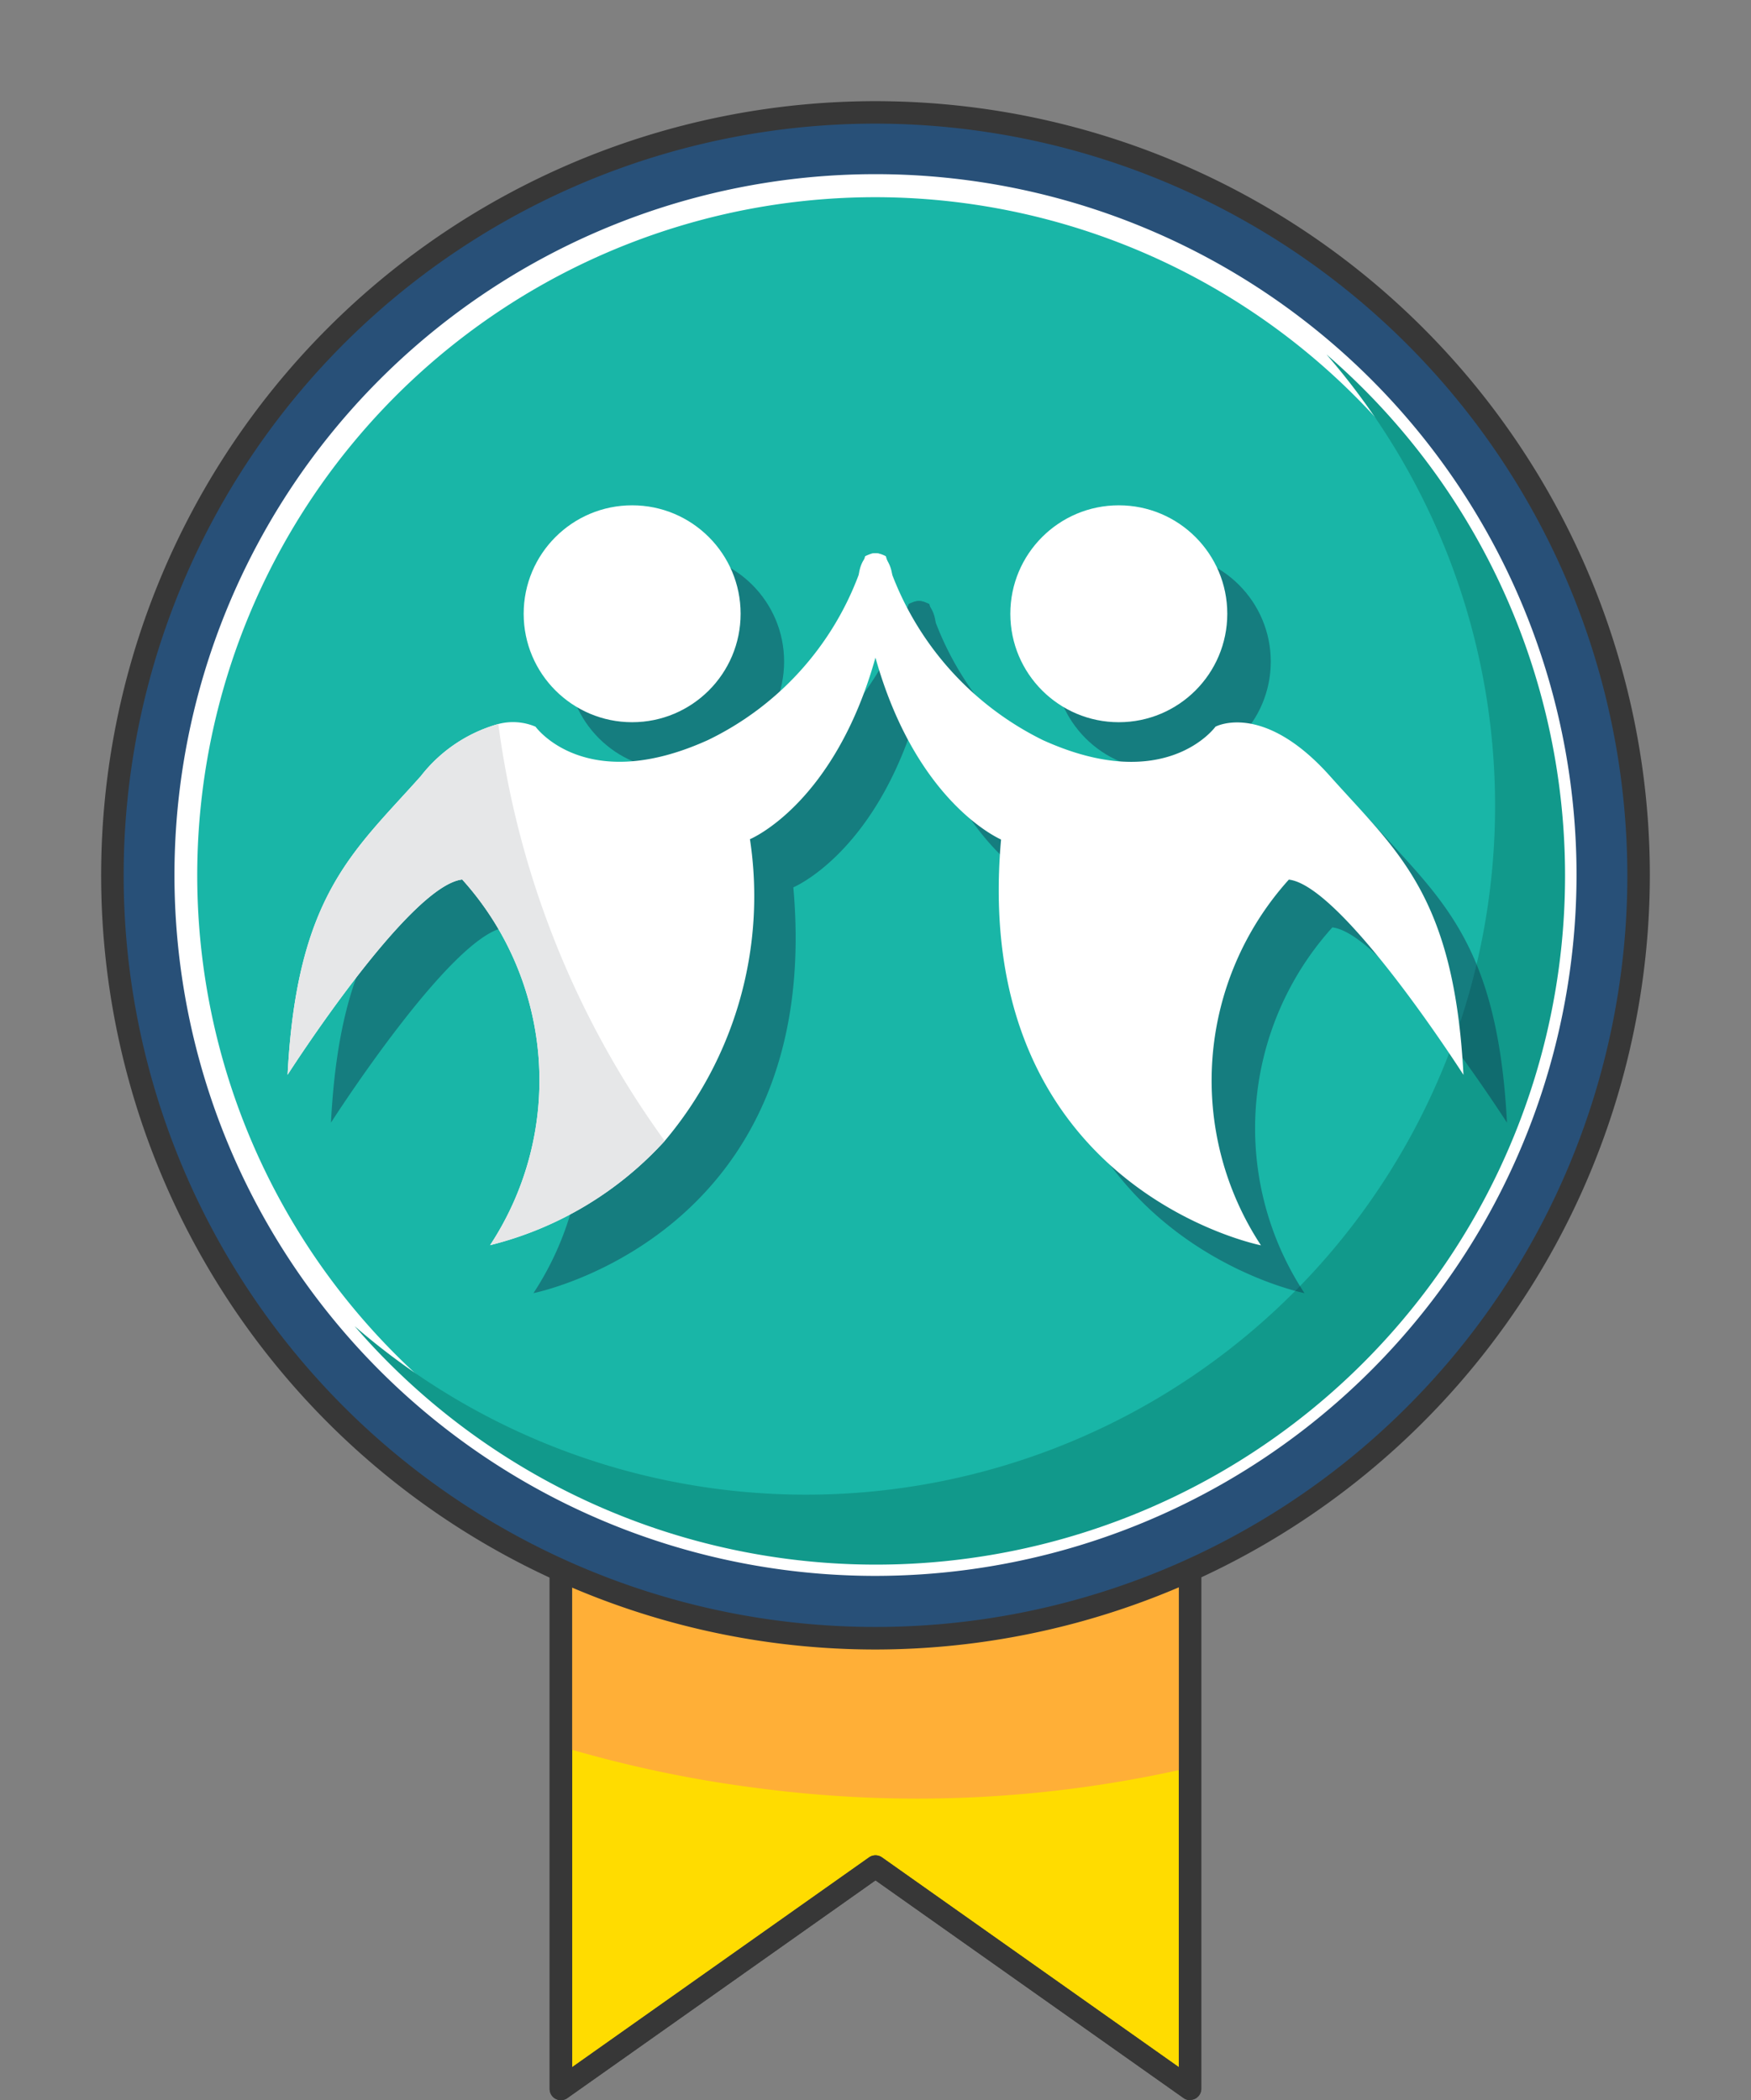 <svg xmlns="http://www.w3.org/2000/svg" width="33.22" height="39.854" viewBox="0 0 33.22 39.854"><rect x="0" y="0" width="33.22" height="39.854" fill="#808080" stroke="none"/><defs><style>.a{fill:#ffdc00;}.b{fill:#373737;}.c{fill:#ffaf37;}.d{fill:#285078;}.e{fill:#19b6a7;}.f{fill:#fff;}.g{fill:#11998b;}.h{opacity:0.42;}.i{fill:#0e2d47;}.j{fill:#e6e7e8;}</style></defs><g transform="translate(10.428 25.609)"><path class="a" d="M78.077,298.623H72.108V312.44l5.969-4.218,5.969,4.218V298.623Z" transform="translate(-71.895 -298.41)"/><path class="b" d="M83.508,312.117a.213.213,0,0,1-.123-.039l-5.845-4.131-5.845,4.131a.213.213,0,0,1-.337-.174V298.086a.214.214,0,0,1,.213-.213H83.508a.214.214,0,0,1,.213.213V311.9a.213.213,0,0,1-.213.213Zm-5.968-4.645a.215.215,0,0,1,.123.039l5.632,3.981V298.3H71.785v13.192l5.632-3.981A.214.214,0,0,1,77.54,307.472Z" transform="translate(-71.358 -297.873)"/><g transform="translate(0.212 2.406)"><path class="c" d="M84.044,306.326v5.527a23.051,23.051,0,0,1-8.127.4,23.245,23.245,0,0,1-3.813-.8v-5.132Z" transform="translate(-72.104 -306.326)"/></g><path class="b" d="M83.508,312.117a.213.213,0,0,1-.123-.039l-5.845-4.131-5.845,4.131a.213.213,0,0,1-.337-.174V298.086a.214.214,0,0,1,.213-.213H83.508a.214.214,0,0,1,.213.213V311.9a.213.213,0,0,1-.213.213Zm-5.968-4.645a.215.215,0,0,1,.123.039l5.632,3.981V298.3H71.785v13.192l5.632-3.981A.214.214,0,0,1,77.54,307.472Z" transform="translate(-71.358 -297.873)"/></g><g transform="translate(0 0)"><circle class="d" cx="14.478" cy="14.478" r="14.478" transform="translate(0 28.582) rotate(-80.783)"/><path class="b" d="M56.151,244.017a14.691,14.691,0,1,1,14.691-14.691A14.708,14.708,0,0,1,56.151,244.017Zm0-28.956a14.264,14.264,0,1,0,14.264,14.264A14.281,14.281,0,0,0,56.151,215.061Z" transform="translate(-39.541 -212.715)"/></g><g transform="translate(1.602 1.602)"><circle class="e" cx="13.082" cy="13.082" r="13.082" transform="translate(0 25.825) rotate(-80.783)"/></g><g transform="translate(3.315 3.315)"><path class="f" d="M59.662,246.13a13.3,13.3,0,1,1,13.3-13.3A13.31,13.31,0,0,1,59.662,246.13Zm0-26.163A12.868,12.868,0,1,0,72.53,232.835,12.883,12.883,0,0,0,59.662,219.967Z" transform="translate(-46.367 -219.54)"/></g><g transform="translate(6.727 6.726)"><path class="g" d="M76.792,231.526a13.071,13.071,0,0,1-18.439,18.439,13.073,13.073,0,1,0,18.439-18.439Z" transform="translate(-58.353 -231.526)"/></g><g transform="translate(5.456 9.589)"><g class="h" transform="translate(0.824 0.908)"><circle class="i" cx="2.058" cy="2.058" r="2.058" transform="translate(4.48)"/><path class="i" d="M68.252,248.36s-.059-.569-.51-.333a5.8,5.8,0,0,1-2.98,3.489c-2.333,1.059-3.274-.255-3.274-.255s-.9-.49-2.176.941-2.353,2.254-2.529,5.666c0,0,2.294-3.588,3.313-3.705a5.693,5.693,0,0,1,.529,6.94s5.519-1.088,4.93-7.7C65.557,253.4,67.743,252.5,68.252,248.36Z" transform="translate(-56.784 -247.061)"/><g transform="translate(10.841)"><circle class="i" cx="2.058" cy="2.058" r="2.058" transform="translate(2.872)"/><path class="i" d="M94.875,248.36s.059-.569.51-.333a5.8,5.8,0,0,0,2.98,3.489c2.333,1.059,3.274-.255,3.274-.255s.9-.49,2.176.941,2.353,2.254,2.529,5.666c0,0-2.294-3.588-3.313-3.705a5.692,5.692,0,0,0-.529,6.94s-5.519-1.088-4.931-7.7C97.571,253.4,95.385,252.5,94.875,248.36Z" transform="translate(-94.875 -247.061)"/></g></g><circle class="f" cx="2.058" cy="2.058" r="2.058" transform="translate(4.479)"/><path class="f" d="M65.357,245.167v.009a10.765,10.765,0,0,1-.313,1.58c-.78,2.789-2.382,3.449-2.382,3.449a7.2,7.2,0,0,1-1.617,5.726,6.648,6.648,0,0,1-3.313,1.978,5.691,5.691,0,0,0-.529-6.939c-1.019.117-3.313,3.706-3.313,3.706.176-3.413,1.252-4.235,2.527-5.667a2.835,2.835,0,0,1,1.471-.99,1.1,1.1,0,0,1,.706.051s.939,1.312,3.273.253a5.7,5.7,0,0,0,2.863-3.148c.048-.125.08-.222.1-.282v0l.017-.057a.472.472,0,0,1,.1-.04.119.119,0,0,1,.043-.011.218.218,0,0,1,.043-.006.276.276,0,0,1,.1.017.266.266,0,0,1,.12.1v0A.664.664,0,0,1,65.357,245.167Z" transform="translate(-53.89 -243.869)"/><g transform="translate(10.84)"><circle class="f" cx="2.058" cy="2.058" r="2.058" transform="translate(2.872)"/><path class="f" d="M91.977,245.168s.059-.569.51-.333a5.8,5.8,0,0,0,2.98,3.49c2.333,1.058,3.274-.255,3.274-.255s.9-.49,2.176.941,2.352,2.255,2.529,5.666c0,0-2.294-3.588-3.313-3.705a5.693,5.693,0,0,0-.529,6.94s-5.519-1.088-4.931-7.7C94.673,250.206,92.487,249.3,91.977,245.168Z" transform="translate(-91.977 -243.869)"/></g><path class="j" d="M61.045,264.079a6.648,6.648,0,0,1-3.313,1.978,5.691,5.691,0,0,0-.529-6.939c-1.019.117-3.313,3.706-3.313,3.706.176-3.412,1.252-4.235,2.527-5.667a2.834,2.834,0,0,1,1.471-.99A17.34,17.34,0,0,0,61.045,264.079Z" transform="translate(-53.89 -252.017)"/></g></svg>
